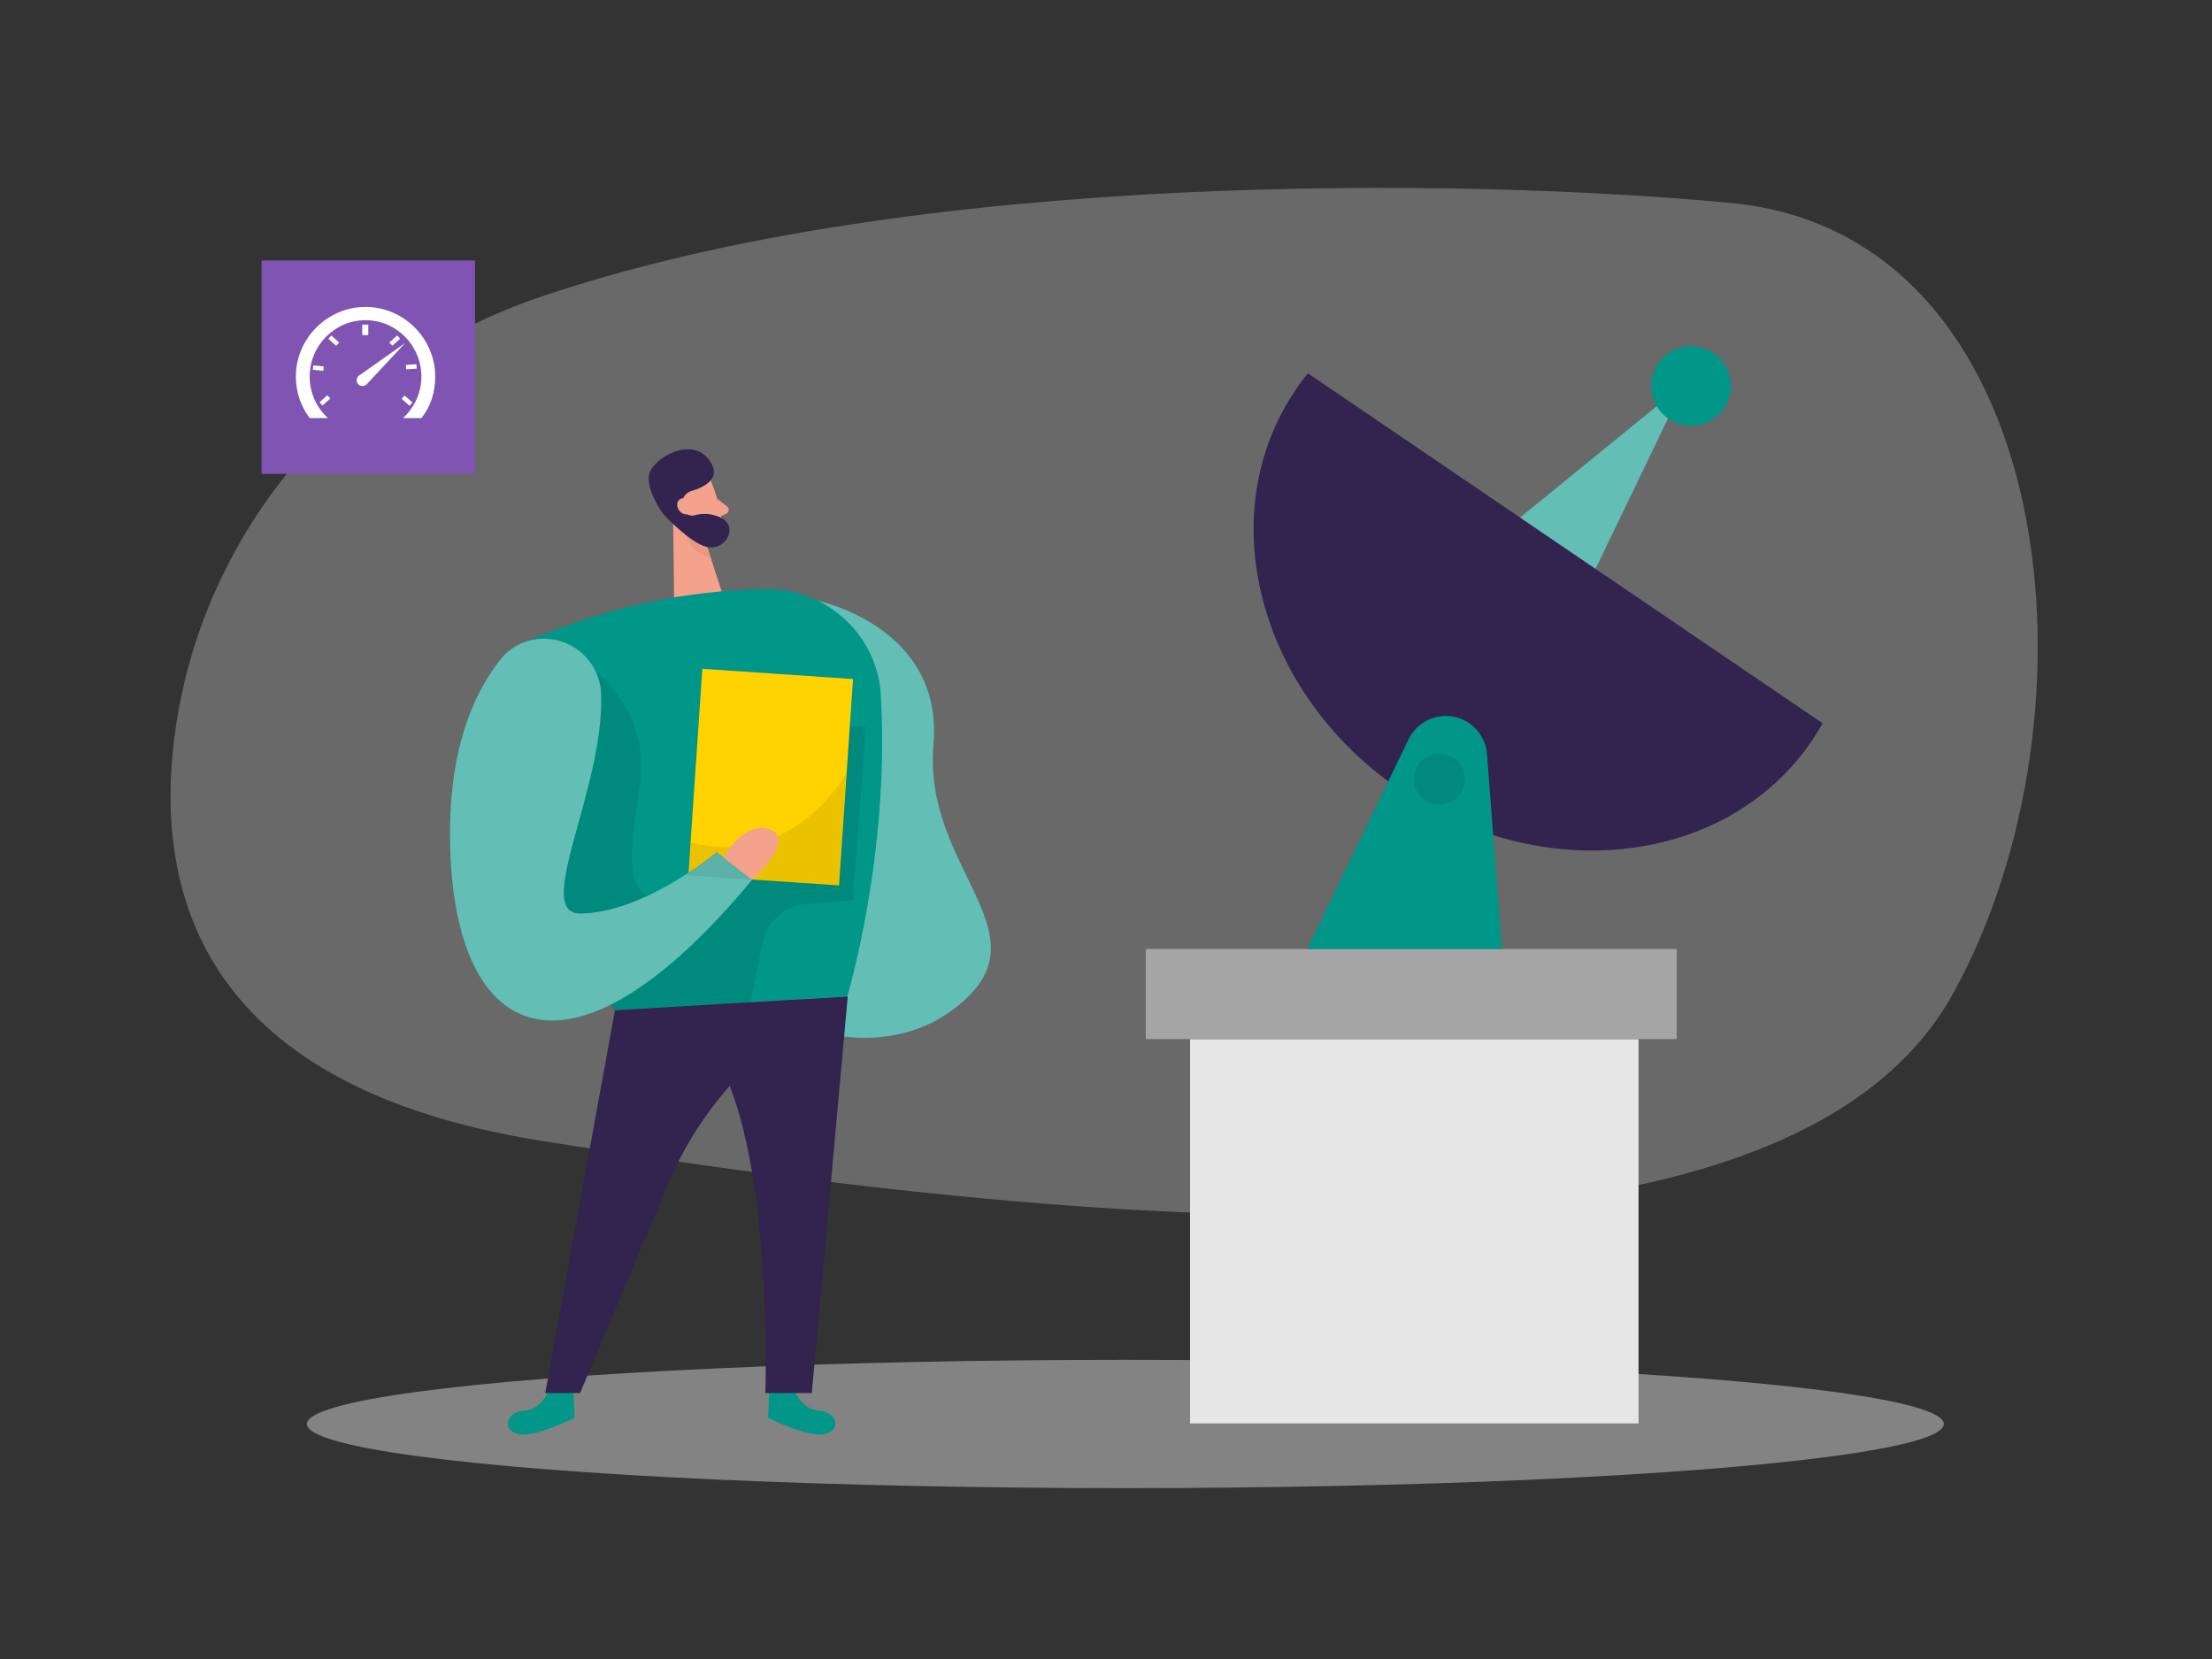 <?xml version="1.0" encoding="utf-8"?>
<!-- Generator: Adobe Illustrator 24.0.0, SVG Export Plug-In . SVG Version: 6.00 Build 0)  -->
<svg version="1.1" id="Layer_1" xmlns="http://www.w3.org/2000/svg" xmlns:xlink="http://www.w3.org/1999/xlink" x="0px" y="0px"
	 viewBox="0 0 400 300" style="enable-background:new 0 0 400 300;" xml:space="preserve">
<rect x="0" y="0" width="400" height="300" fill="#333333" stroke="none"/>
<style type="text/css">
	.st0{opacity:0.3;fill:#E6E6E6;enable-background:new    ;}
	.st1{fill:#F4A28C;}
	.st2{opacity:0.45;fill:#E6E6E6;enable-background:new    ;}
	.st3{fill:#009688;}
	.st4{opacity:0.39;fill:#FFFFFF;enable-background:new    ;}
	.st5{opacity:0.31;fill:#CE8172;enable-background:new    ;}
	.st6{fill:#32234F;}
	.st7{opacity:8.000000e-02;enable-background:new    ;}
	.st8{fill:#FFD200;}
	.st9{fill:#E6E6E6;}
	.st10{fill:#A5A5A5;}
	.st11{fill:#7F54B3;}
	.st12{fill:#FFFFFF;}
</style>
<path class="st0" d="M97.4,53.8c-34.8,11.9-60.6,42-65.7,78.3c-4.3,30.7,6,64.6,66.2,74.2c117.3,18.8,227.1,24.1,255.2-26.5
	S372.5,42.3,313,36.7C265.7,32.2,165.3,30.6,97.4,53.8z"/>
<path class="st1" d="M128.7,87.3c1,2.5,1.6,5.1,1.9,7.8c0,1.3-1,2.5-2.3,2.5c-2.1,0.2-4.1-0.8-5.2-2.7l-2.6-3.6
	c-0.9-1.6-0.7-3.6,0.5-5C123.1,83.7,127.8,84.5,128.7,87.3z"/>
<ellipse class="st2" cx="203.5" cy="257.5" rx="148" ry="11.6"/>
<path class="st3" d="M99.3,251.3c0,0-1.3,3.6-4.5,3.8s-4.1,3.4-1.2,4.2s10.3-2.9,10.3-2.9l-0.2-4.6L99.3,251.3z"/>
<path class="st3" d="M143.6,251.3c0,0,1.3,3.6,4.5,3.8s4.1,3.4,1.2,4.2s-10.4-2.9-10.4-2.9l0.2-4.6L143.6,251.3z"/>
<path class="st3" d="M147.7,108.6c0,0,23,4.6,21.1,26.1s19,33.2,6.2,45.6s-29.9,5.4-29.9,5.4L147.7,108.6z"/>
<path class="st4" d="M147.7,108.6c0,0,23,4.6,21.1,26.1s19,33.2,6.2,45.6s-29.9,5.4-29.9,5.4L147.7,108.6z"/>
<polygon class="st1" points="121.7,92.2 121.9,108 130.6,107.3 127,96.1 "/>
<path class="st1" d="M129.7,90.2l1.8,1.4c0.3,0.3,0.4,0.7,0.1,1.1c-0.1,0.1-0.2,0.2-0.3,0.2l-1.7,0.8L129.7,90.2z"/>
<path class="st5" d="M127.4,97.6c-1.2-0.1-2.5-0.5-3.5-1.1c0,0,0.5,3.1,4.6,4.4L127.4,97.6z"/>
<path class="st3" d="M138.3,106.5c-14.3,0.3-28.5,3.3-41.7,8.9c-8.2,3.5-12,12.9-8.6,21.1c0.1,0.3,0.3,0.6,0.4,0.9l22.7,45.3
	l42.1-2.5c0,0,7.7-25.4,6.1-54.2C158.8,114.9,149.5,106.3,138.3,106.5z"/>
<path class="st6" d="M111.2,182.7l-12.6,69.2h6.3l15.8-37.6c5.6-13.3,15.4-24.4,28-31.5l4.6-2.6L111.2,182.7z"/>
<path class="st7" d="M107.7,121.4c0,0,9.9,7.3,8,20.5s-3.9,23.3,8.2,20.2s18.6-31.1,18.6-31.1l14.1,0.4l-2.4,31.4l-8.2,0.6
	c-4,0.3-7.3,3.2-8.1,7.1l-2.2,10.9l-24.6,1.4l-3.5-5.2l-15.3-16.7l-1.9-26.5L107.7,121.4z"/>
<rect x="120.6" y="126.9" transform="matrix(6.784063e-02 -0.998 0.998 6.784063e-02 -10.357 270.017)" class="st8" width="37.4" height="27.3"/>
<path class="st6" d="M153.3,180.2l-6.5,71.7h-8.4c0,0,1.9-54-13.1-65.5L153.3,180.2z"/>
<path class="st3" d="M108.7,125.5c-0.2-5.7-4.9-10.1-10.6-10c-3.1,0.1-5.9,1.5-7.8,4c-4.8,6.2-9.3,16.4-8.9,33.3
	c0.8,36,21.9,45.7,54.6,6.3l-6.4-5c0,0-12.9,10.9-24.6,11.1C96.2,165.3,109.3,142.7,108.7,125.5z"/>
<path class="st4" d="M108.7,125.5c-0.2-5.7-4.9-10.1-10.6-10c-3.1,0.1-5.9,1.5-7.8,4c-4.8,6.2-9.3,16.4-8.9,33.3
	c0.8,36,21.9,45.7,54.6,6.3l-6.4-5c0,0-12.9,10.9-24.6,11.1C96.2,165.3,109.3,142.7,108.7,125.5z"/>
<path class="st7" d="M153,139.9c0,0-9.4,17.3-28.2,12.4l-0.4,6l27.3,1.9L153,139.9z"/>
<path class="st1" d="M130.8,155c0,0,3.8-6.8,8.5-5s-3.3,9.1-3.3,9.1L130.8,155z"/>
<path class="st6" d="M123.5,92.1c0.3,0.8,1.2,1.3,2,1.1c1.8-0.5,3.6-0.3,5.2,0.6c2.8,1.8,0.3,5.9-2.9,5.1s-7.9-6-7.9-6
	s-3.2-4.4-2.5-7.2s7.8-7.1,11-2.3c2.1,3.1-1,4.7-3.4,5.4C123.7,89.2,123,90.6,123.5,92.1C123.4,92,123.4,92.1,123.5,92.1L123.5,92.1
	z"/>
<path class="st1" d="M125,91.4c0,0-0.6-1.8-1.9-1.2s-0.5,3.1,1.4,2.8L125,91.4z"/>
<rect x="215.2" y="187.9" class="st9" width="81.1" height="69.5"/>
<polygon class="st3" points="263.8,102.6 304.7,69.3 281.9,116.6 "/>
<polygon class="st4" points="263.8,102.6 304.7,69.3 281.9,116.6 "/>
<rect x="207.2" y="171.6" class="st10" width="96" height="16.3"/>
<path class="st6" d="M253.3,142.9c25.8,17.5,59.1,13.5,74.3-8.9c0.7-1,1.3-2.1,2-3.2l-93.1-63.3c-0.8,1-1.5,1.9-2.2,3
	C219,93,227.5,125.4,253.3,142.9z"/>
<path class="st3" d="M236.4,171.6l18.3-37.9c1.8-3.7,6.3-5.3,10-3.5c2.4,1.2,4,3.5,4.2,6.2l2.7,35.2H236.4z"/>
<ellipse class="st7" cx="260.3" cy="140.9" rx="4.6" ry="4.6"/>
<circle class="st3" cx="305.8" cy="69.8" r="7.2"/>
<rect x="47.3" y="47.1" class="st11" width="38.6" height="38.6"/>
<g>
	<path class="st12" d="M78.7,68.1c0,2.8-0.8,5.4-2.5,7.5h-3.3c2-1.9,3.3-4.5,3.3-7.5c0-5.6-4.5-10.2-10.1-10.2S56,62.5,56,68.1
		c0,3,1.3,5.7,3.3,7.5H56c-1.6-2.1-2.5-4.7-2.5-7.5c0-6.9,5.7-12.6,12.6-12.6C73,55.5,78.7,61.2,78.7,68.1z"/>
	<path class="st12" d="M73.3,62l-7,7.5c-0.4,0.4-1.1,0.4-1.5,0c-0.4-0.4-0.4-1.1,0-1.5l0.3-0.2L73.3,62z"/>
	<path class="st12" d="M65.2,67.7L65,67.9C65,67.8,65,67.8,65.2,67.7z"/>
	<rect x="65.5" y="58.7" class="st12" width="1.1" height="1.9"/>
	
		<rect x="73.4" y="65.9" transform="matrix(0.998 -6.929328e-02 6.929328e-02 0.998 -4.42 5.312)" class="st12" width="1.9" height="0.8"/>
	
		<rect x="57.1" y="65.6" transform="matrix(0.108 -0.994 0.994 0.108 -14.806 116.536)" class="st12" width="0.8" height="1.9"/>
	<rect x="57.8" y="72" transform="matrix(0.743 -0.67 0.67 0.743 -33.404 57.97)" class="st12" width="1.9" height="0.8"/>
	
		<rect x="73.1" y="71.5" transform="matrix(0.67 -0.743 0.743 0.67 -29.464 78.524)" class="st12" width="0.8" height="1.9"/>
	
		<rect x="59.9" y="60.6" transform="matrix(0.67 -0.743 0.743 0.67 -25.78 65.166)" class="st12" width="0.8" height="1.9"/>
	
		<rect x="70.4" y="61.2" transform="matrix(0.743 -0.67 0.67 0.743 -22.904 63.625)" class="st12" width="1.9" height="0.8"/>
</g>
</svg>
